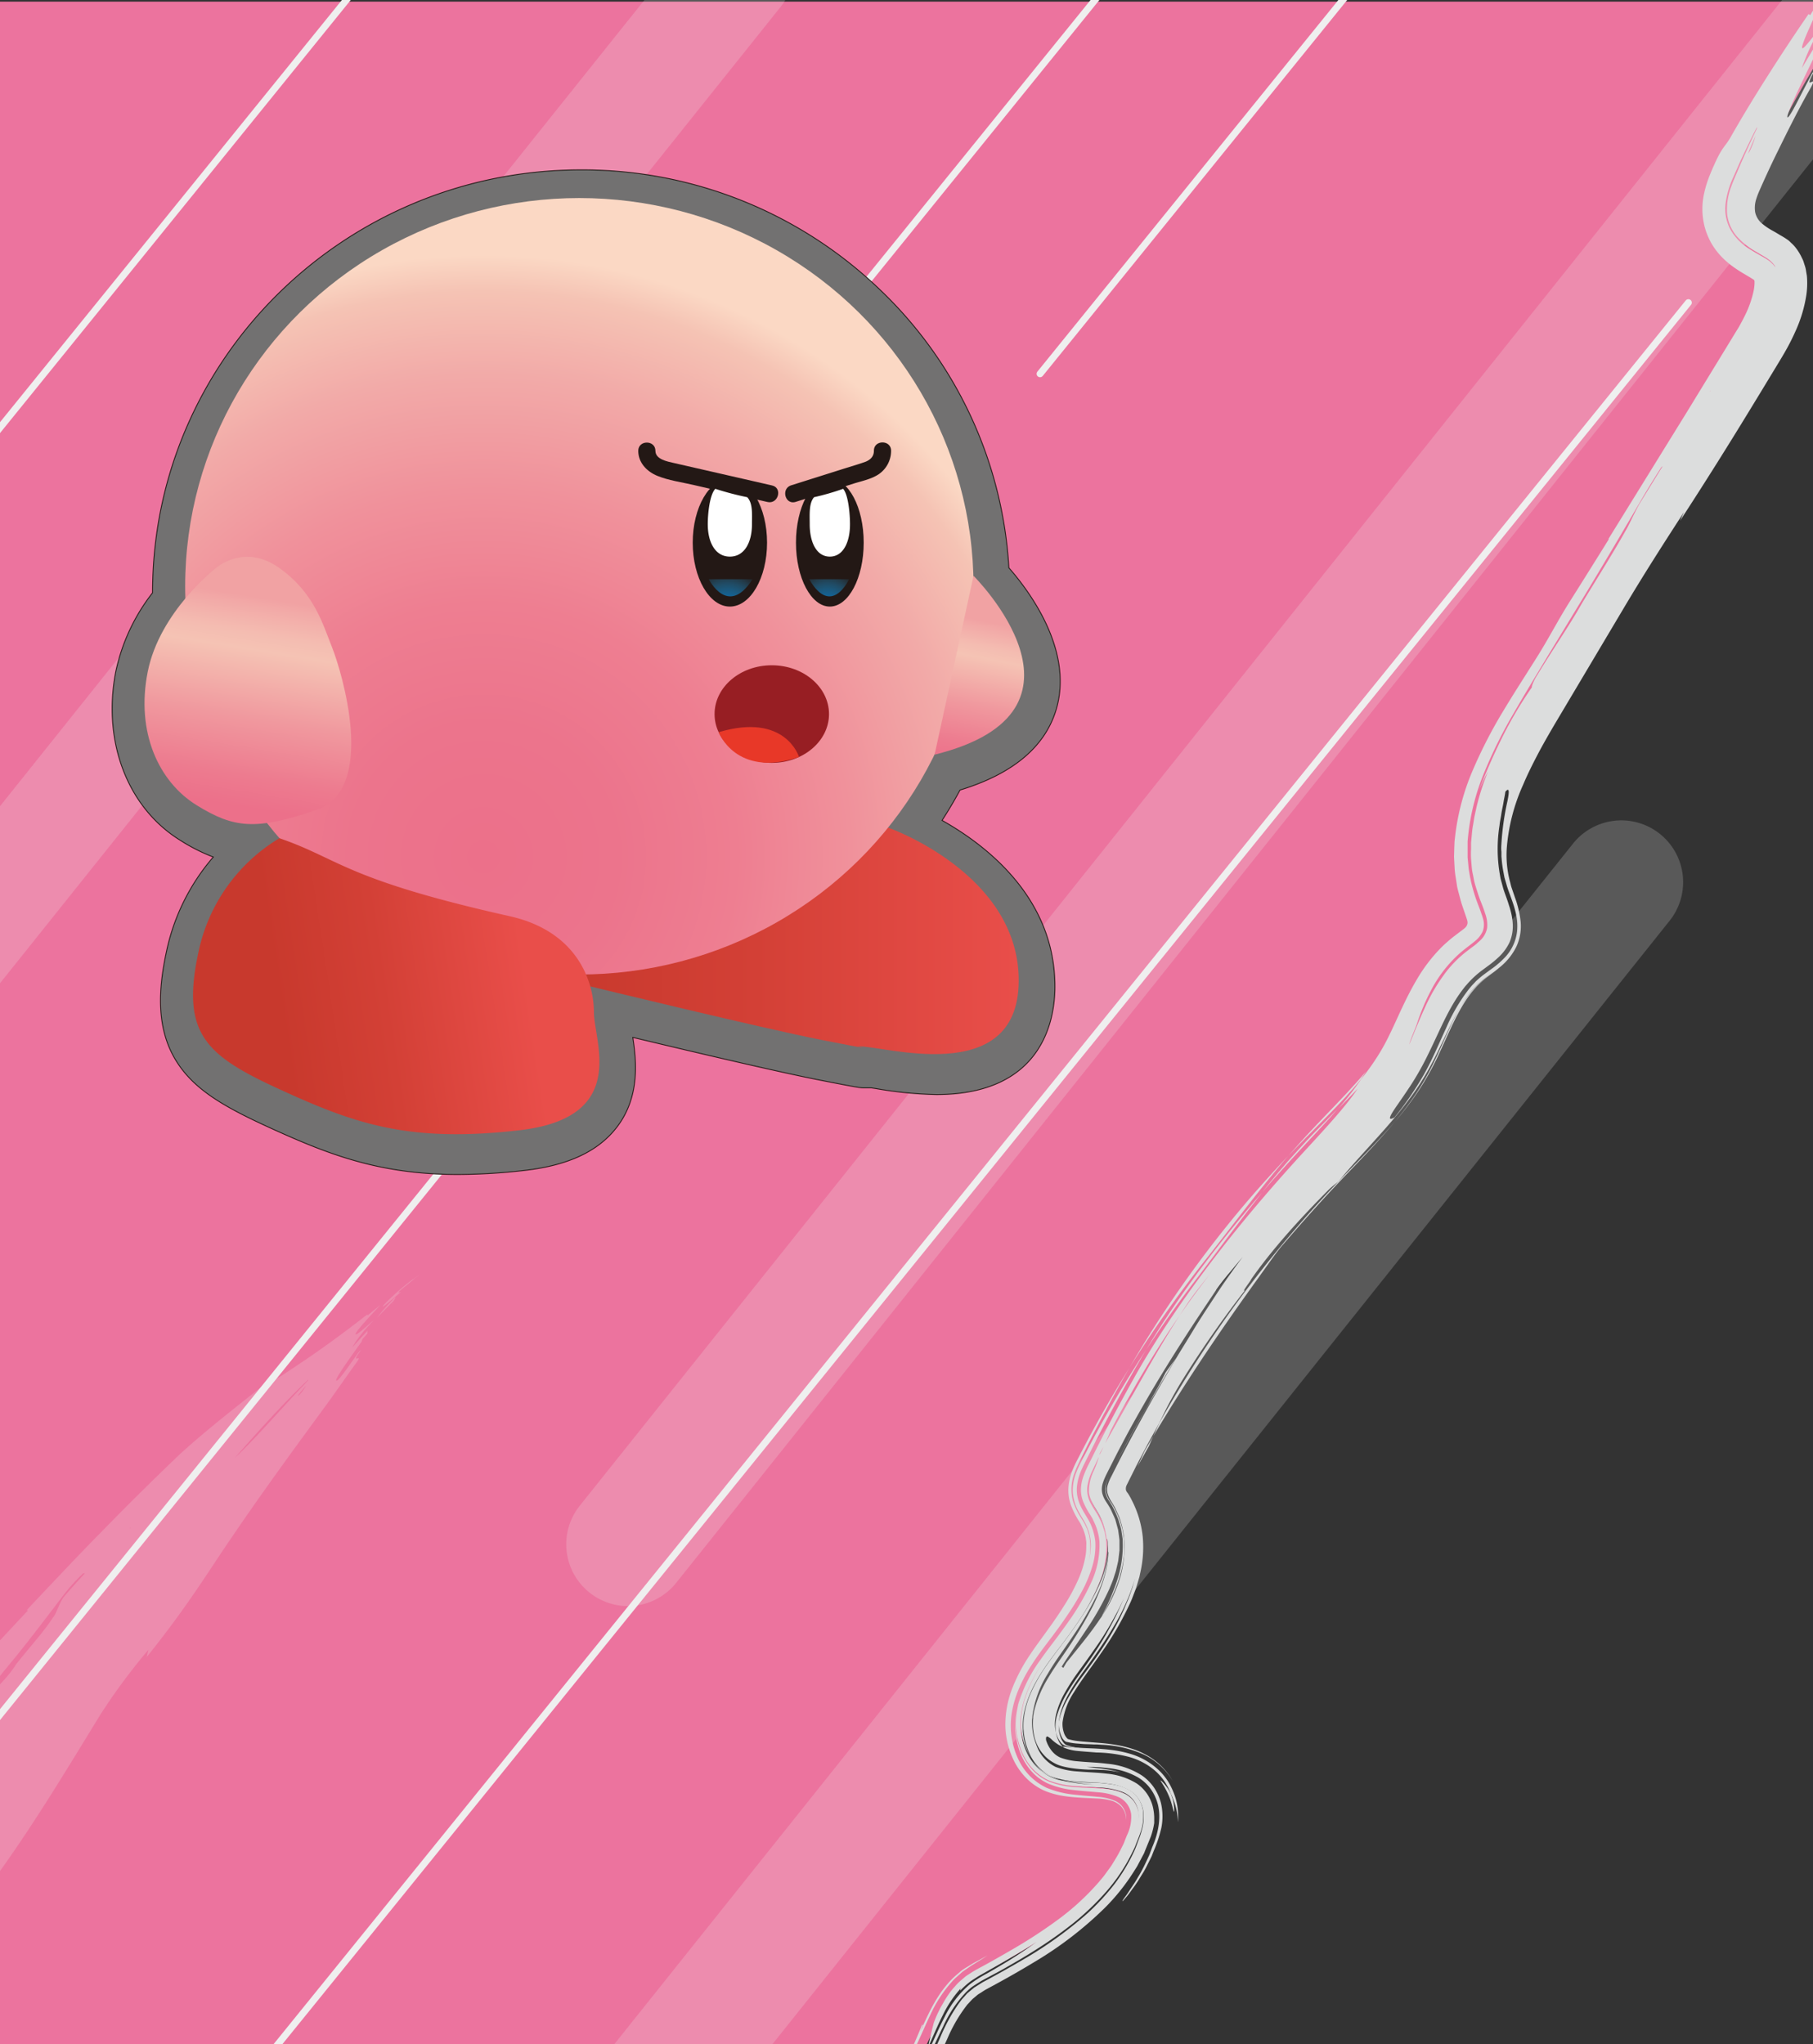 <svg id="圖層_2" data-name="圖層 2" xmlns="http://www.w3.org/2000/svg" xmlns:xlink="http://www.w3.org/1999/xlink" viewBox="0 0 527.84 595.28"><rect x="0" y="0" width="527.84" height="595.28" fill="#333333" stroke="none"/><defs><style>.cls-1{fill:#ec739e;}.cls-2{fill:none;stroke:#efefef;stroke-linecap:round;stroke-width:2px;}.cls-2,.cls-5{stroke-miterlimit:10;}.cls-3{opacity:0.2;}.cls-4{fill:#efefef;}.cls-5{fill:#727171;stroke:#231815;stroke-width:0.25px;}.cls-6{fill:url(#未命名漸層_88);}.cls-7{fill:url(#未命名漸層_46);}.cls-8{fill:url(#未命名漸層_44);}.cls-9{fill:url(#未命名漸層_88-2);}.cls-10{fill:url(#未命名漸層_44-2);}.cls-11{fill:#231815;}.cls-12{fill:#fff;}.cls-13{fill:url(#未命名漸層_106);}.cls-14{fill:url(#未命名漸層_106-2);}.cls-15{fill:#971e23;}.cls-16{fill:#e83828;}.cls-17{fill:#dcdddd;}</style><linearGradient id="未命名漸層_88" x1="164.9" y1="273.93" x2="296.61" y2="273.93" gradientUnits="userSpaceOnUse"><stop offset="0" stop-color="#c8392d"/><stop offset="0.42" stop-color="#d34036"/><stop offset="1" stop-color="#e94e4a"/></linearGradient><radialGradient id="未命名漸層_46" cx="140.81" cy="249.49" r="175.22" gradientUnits="userSpaceOnUse"><stop offset="0" stop-color="#ec708a"/><stop offset="0.22" stop-color="#ec748c"/><stop offset="0.42" stop-color="#ee7e91"/><stop offset="0.61" stop-color="#f0919b"/><stop offset="0.8" stop-color="#f2aaa8"/><stop offset="0.94" stop-color="#f5c3b4"/><stop offset="1" stop-color="#fbd8c4"/></radialGradient><linearGradient id="未命名漸層_44" x1="282.3" y1="223.26" x2="290.61" y2="181.72" gradientUnits="userSpaceOnUse"><stop offset="0" stop-color="#ec708a"/><stop offset="0.15" stop-color="#ed7b8f"/><stop offset="0.42" stop-color="#f0989e"/><stop offset="0.75" stop-color="#f5c3b4"/><stop offset="0.83" stop-color="#f4bcb1"/><stop offset="0.96" stop-color="#f2a9a7"/><stop offset="1" stop-color="#f1a2a3"/></linearGradient><linearGradient id="未命名漸層_88-2" x1="81.13" y1="291.97" x2="152.8" y2="281.06" xlink:href="#未命名漸層_88"/><linearGradient id="未命名漸層_44-2" x1="68.22" y1="234.63" x2="78.08" y2="174.39" xlink:href="#未命名漸層_44"/><radialGradient id="未命名漸層_106" cx="211.83" cy="178.29" r="12.86" gradientUnits="userSpaceOnUse"><stop offset="0" stop-color="#036eb8"/><stop offset="0.13" stop-color="#0672bb" stop-opacity="0.93"/><stop offset="0.26" stop-color="#0a79bf" stop-opacity="0.82"/><stop offset="0.39" stop-color="#0f7fc4" stop-opacity="0.71"/><stop offset="0.66" stop-color="#1c90cf" stop-opacity="0.42"/><stop offset="1" stop-color="#2ea7e0" stop-opacity="0"/></radialGradient><radialGradient id="未命名漸層_106-2" cx="-826.64" cy="178.29" r="12.86" gradientTransform="matrix(-0.91, 0, 0, 1, -511.32, 0)" xlink:href="#未命名漸層_106"/></defs><title>藍紅</title><path class="cls-1" d="M284.61,575.34c18.48-9.82,38.43-21.26,45.75-40.88.89-2.38,1.57-5,.9-7.45-2.51-9.14-16.68-4.9-25.32-8.79-6.47-2.91-9.39-11-8.38-18s5.1-13.2,9.42-18.83c9-11.78,20.25-26.65,13.32-39.79-1.08-2.07-2.61-4-2.89-6.31s.86-4.76,2-6.92a362.58,362.58,0,0,1,66.11-89.31c9.13-9,18.89-17.74,25.33-28.85,5.66-9.76,8.88-21.46,17.64-28.57,3.19-2.6,7.21-4.72,8.59-8.59,1.49-4.17-.67-8.63-2-12.85-5.63-18.33,5.06-37.28,15.32-53.47L516,103.28c6-9.46,11.54-23.14,3.15-30.56-3.5-3.1-9-4.39-10.62-8.78-1.14-3.07.16-6.46,1.49-9.46a324.75,324.75,0,0,1,30.45-54H-.25V595.8H269.58C273.25,588,276.35,579.73,284.61,575.34Z"/><line class="cls-2" x1="115.36" y1="-17.94" x2="-67.53" y2="207.93"/><line class="cls-2" x1="363.54" y1="-55.26" x2="180.65" y2="170.6"/><line class="cls-2" x1="174.51" y1="283.77" x2="-8.38" y2="509.63"/><line class="cls-2" x1="485.69" y1="-117.02" x2="302.8" y2="108.85"/><g class="cls-3"><path class="cls-4" d="M182.79,467.68a18,18,0,0,1-14-29.23l440.72-552a18,18,0,0,1,25.3-2.83,18,18,0,0,1,2.83,25.29L196.87,460.91A18,18,0,0,1,182.79,467.68Z"/></g><g class="cls-3"><path class="cls-4" d="M-180.14,502a16,16,0,0,1-10-3.52,16.08,16.08,0,0,1-2.55-22.62L202-18a16.14,16.14,0,0,1,22.66-2.53,16.07,16.07,0,0,1,2.54,22.62L-167.53,495.9A16.09,16.09,0,0,1-180.14,502Z"/></g><g class="cls-3"><path class="cls-4" d="M31.09,827.08a18,18,0,0,1-14-29.23l440.72-552a18,18,0,1,1,28.13,22.46L45.17,820.31A18,18,0,0,1,31.09,827.08Z"/></g><g class="cls-3"><path class="cls-4" d="M115,377.8l1.69-1.58s0,0-.06,0Z"/><path class="cls-4" d="M114,379.85l.5-.53a.45.45,0,0,1-.14.07Z"/><path class="cls-4" d="M116.67,376.22c-.24,0-1.11.55-.32-.31,1-.83,3-2.48,4-3.29s0,0-.06-.06l2.09-1.56.14-.18a1.1,1.1,0,0,1-.37.34l-2.33,1.63a75.91,75.91,0,0,0-7.55,6.62C110.65,381.09,111.08,381.18,116.67,376.22Z"/><path class="cls-4" d="M109.79,383.68c1.57-1.59,3.13-3.19,4.7-4.79.38-.59,1-1.32.38-.92A51.38,51.38,0,0,0,109.79,383.68Z"/><path class="cls-4" d="M-174.85,738.14c8-11.25,15.52-22.64,22.38-34,16.25-21.16,31.31-42,42-63.1,4.54-9.4,12.41-21,19.95-32.88s14.65-24.09,17.38-35a51.68,51.68,0,0,0-4.23,4.68,68.5,68.5,0,0,0,3.09-8.32c9.79-13.66,19.79-27,30.28-40s21.52-25.7,33.23-38.27c3.45-3.75,4.9-7.49,8.44-11.16s7-7.46,10.46-11.14a.36.36,0,0,0-.37-.07c3.57-3.84,7.18-7.62,10.77-11.42s7.22-7.57,10.91-11.31c7.33-7.54,14.87-15,22.78-22.57,7.59-6.93,15.83-13.35,24-19.82,3.08-2.41,3.79-1.84,6-3.34,8.94-5.84,15.4-10.41,24.66-17.62l.23.19c1.34-1.17,2.62-2.16,3.66-3-1.88,2-5.22,5.53-6.61,7.39s-.85,2,4.65-3h0l-1.51,1.68-.17.18h0a36.66,36.66,0,0,0-4.59,6.11l4.52-4.94c-.17.41-.22.72,0,.65l-.31.49-1.2,1.37a3.14,3.14,0,0,0-.25.73c-3.39,4.76-8.8,12.19-7.1,11.3,1.13-.83,3.47-4.42,6.33-8.32.22-.2.47-.43.71-.68-1.91,2.54-1.7,2.71-1.31,2.62s1-.45-.1,1.14c-3,4.11-5.86,8.32-8.86,12.43-12.24,16.7-22.53,30.8-33.75,47.86l-1.49,2.23c-5.49,8.23-10.95,15.78-17,23.26.12-.69.28-1.38.47-2.08a179.11,179.11,0,0,0-13.89,18.74c-10.06,16.37-19.9,32.91-31.93,49.32-12.73,17.09-24.51,33.93-36.6,52,4.54-7.69,9.16-15.3,14.49-22.65,2.57-3.15,5.13-6.29,7.47-9.46-2.67,3.09-5.14,6.24-7.47,9.46-9.93,12.11-20.61,24.15-24,36.92-1.21.7-1.67.34-2.47,1.31C-56.9,623-63,629.46-66.17,636.73c.45.37-2,3.27-.31,3-2.26,3.08-4.84,6.3-7.37,9.57s-5,6.54-7.12,9.76a41.38,41.38,0,0,0-4.49,9.09c-8,11.08-16.16,21.89-24.87,32.63s-17.92,21.39-28.11,32.05c-5.17,5.2-11.54,10.88-17.25,15.77,7.49-7.93,15-16.25,22.44-24.88,8.22-7.54,15.84-15,20-22.81,1.06-1.75,2.12-3.48,3.2-5.21-7.61,9.6-15.39,19-23.18,28l-7.4,6.69c-2.5,2.23-5,4.47-7.39,6.73l.23-.32c3.39-3.86,6.81-7.75,10.18-11.74,7.27-6.73,14-13.42,18.35-20.31.54-.86,1.07-1.73,1.51-2.6,1-1.75,2.1-3.5,3.17-5.23-4.66,5.95-9.39,11.8-14.13,17.55-3,3.56-5.91,7.11-8.9,10.59-2.13,2-4.3,4-6.49,6,.15-.28.31-.57.43-.83a11.33,11.33,0,0,0,1.57-5.57c.05-2-.57-3.61-2.36-2.61-6.69,7.16-14.49,16-20.84,22.8-3.16,3.43-6,6.37-7.94,8.46l-2.37,2.42a6.6,6.6,0,0,1-.91.84c-.45,0,.66-1.45,2.52-3.73s4.46-5.37,7-8.48c5.16-6.2,10.21-12.48,9.63-12.13q-2.12,1.9-4.17,3.86c1-1.49,1.94-3,2.76-4.37,2.29-3,6-6.58,7.1-9a76.88,76.88,0,0,1,7.84-11.83,123.28,123.28,0,0,0,8.72-12.35c3.06-5.7,6.46-12.75,9.72-19.91-.77-.63,2-3.28.44-2.92,4.5-5.58,9.74-12,9.25-16.36l.26-.46a7.27,7.27,0,0,0,.92-1.82c7.86-9,10.7-17.39,15.7-27.26,2.09-3.09,4.28-6.18,6.7-9.24-1.58,2-4.38,4.63-5.52,7l-1.18,2.26c-5.38,8-9.92,16.19-14.71,24.11-.22.78-.57,2-1,3.15-.44.5-.87,1-1.33,1.49a5.24,5.24,0,0,1,.15.79c-4.29,7.81-10.08,15.88-13.66,22.6-7.59,12-17.78,23.07-27,34.09q6-9,11.46-17.91c-4.83,7.25-9.38,14.09-13.81,20.72l-2.32,2.82-4.81,5.92c1.62-1.74,3.21-3.49,4.78-5.23L-169,734.07c-7.54,10.28-15.61,20.4-24,30.3s-17.14,19.57-25.85,29.1c.29-.43.62-.91,1-1.44,8.12-9.42,16.36-18.73,21.95-27.28-4.54,5.55-7.45,9.57-11.89,14.89,0-.06-.18-.08.14-.55-2.69,3.51-5.92,7.55-9.16,11.39.89-1.34,1.86-2.88,2.77-4.46,1.42-2.13,3.74-5.15,6-8.26l14.51-19.42c4.78-6.39,9.52-12.78,14.15-19.47,8.86-11.43,17.82-22.77,26.46-34C-160.71,716.73-167.85,727.61-174.85,738.14Zm264-334.68c-.86,1-1.71,2-2.56,3.06l.54-.33A14.69,14.69,0,0,0,89.14,403.46Zm-21,21.27c6.43-6,13.87-14.77,21.58-22.8,0-.08,0-.14,0-.17C82.88,408.19,75.2,416.71,68.19,424.73ZM37.82,445l.25-.07-.16-.1Zm-89.73,126.5c4.13-9.73,12.2-19.54,19.43-30,2.43-2.93,3.11-7.27,6.39-11.16,3.66-5.22,5.28-8.8,8.16-13l-3.35,2.2c6.21-6.43,7.06-12.28,13.78-18.27-.41-.33-.39-1.95.46-2.89,3.83-5.07,8.9-9.15,11.56-13.53,3.89-5,8.25-9.66,11-14,.88-.93,1.54-3.65,3-5.77,2-2.36,4.1-4.66,6.2-6.95-.19,0-.37,0-.54.05A54.34,54.34,0,0,0,19,463.81C14.37,469.87,9,477,4.21,482.88-8,497.52-18.1,512.22-27.89,527.17c-2,3.26-3.62,6.89-5.63,10.15-2.79,5.1-6.5,10.27-9.75,15.2s-6,9.67-6.8,13.9C-50.42,567.77-52,569.75-51.91,571.47Zm10.82,27A203.09,203.09,0,0,1-18,564.62,125.91,125.91,0,0,0-5.8,545.06c3.59-7.31,5.42-13.59,1.26-13.69.74,8.7-12.17,25.27-23.53,39.65S-49.1,597.7-41.09,598.5Zm-61,87a113.09,113.09,0,0,1,9.93-13.21Q-97,678.92-102.07,685.48Zm18.08-55c-7.36,15.28-18.29,29.31-27.36,43.21-3.53,5.32-8.06,10.23-12.32,15.16s-8.21,9.9-10.76,15.19l1.06.86.49-1.23c3.17-3.18,6.16-5.38,8.95-7.93l-.33.57.69-.89a35,35,0,0,0,5.32-6.07l2.21-3.56c9.81-12.49,19.86-25.44,26.36-38.68,4.41-7.86,7-15.55,11.31-23.53C-80,625.56-82.82,628.16-84,630.49Z"/></g><line class="cls-2" x1="491.56" y1="88.12" x2="56.2" y2="625.78"/><path class="cls-5" d="M133.34,342c-23.17,0-38.12-6-55.24-13.82-12.64-5.79-21-10.62-26.15-18.25-7.08-10.4-5.58-23-3.48-32.87A61.35,61.35,0,0,1,62.1,249.56a52.35,52.35,0,0,1-9.63-4.88c-15.38-9.52-22.74-28.83-18.74-49.2a56.17,56.17,0,0,1,10.69-22.87v-.15c0-67.85,56-123,124.76-123a125,125,0,0,1,87.12,35,121.6,121.6,0,0,1,37.43,80.89c6,6.84,18.6,23.76,13.93,40.7-3.09,11.18-12.55,19.24-28.15,24q-2.43,4.51-5.24,8.84c13.33,7.49,33.05,22.94,32.86,48.74-.07,9.35-3.58,31.1-34.53,31.1h0A115.53,115.53,0,0,1,255.11,317l-1.41-.22h-2c-1.2,0-1.52,0-13.75-2.41-11.79-2.33-37.5-8.4-53.72-12.29,1.07,6.91,2.1,17.24-4.53,26-5.36,7.09-14.13,11.25-26.83,12.72A171.76,171.76,0,0,1,133.34,342Z"/><path class="cls-6" d="M258.59,241s38.25,13.38,38,44.77-40.16,18.46-46.85,18.92c0,0,7.16,1.62-10.38-1.84s-67.56-15.64-67.56-15.64l-1.21-3.4s-16.11-25.28,5.79-30.35S258.59,241,258.59,241Z"/><ellipse class="cls-7" cx="168.67" cy="170.72" rx="114.76" ry="113.05"/><path class="cls-8" d="M283.43,167.67s39.74,39.42-11.33,52.08"/><path class="cls-9" d="M81.35,244.08a50.75,50.75,0,0,0-23.61,33.34c-5.08,23.77,2.31,30,24,39.93s37.39,15.46,69.47,11.77,21.7-25.85,21.7-34.39-4.52-23.44-24.47-27.93C100.21,256,98.86,250.08,81.35,244.08Z"/><path class="cls-10" d="M62.93,165.37S46.49,178,43,195.66s3.28,32,14.19,38.77,17.31,7.45,35,1.39,7.27-40.33,4.51-47.26-5.2-15.92-15.41-23.19S62.93,165.37,62.93,165.37Z"/><path class="cls-11" d="M185.82,131.25c0,3.49,2.5,6.06,5.57,7.32,3.26,1.33,7,1.83,10.37,2.61l21.69,5c3.13.72,4.47-4.1,1.33-4.82l-19.28-4.41-9.36-2.14c-1.83-.42-5.32-1.05-5.32-3.52,0-3.22-5-3.23-5,0Z"/><ellipse class="cls-11" cx="212.5" cy="158.02" rx="10.82" ry="18.61"/><path class="cls-12" d="M208.26,142.34c-1.68,1.74-2.2,7.42-2.2,10.3,0,5.21,2.14,9.44,6.44,9.44s6.43-4.23,6.43-9.44c0-2.88.29-6.13-1.39-7.86A85.56,85.56,0,0,1,208.26,142.34Z"/><path class="cls-13" d="M206.36,168.66s5.6,11.25,12.73,0"/><path class="cls-11" d="M254.43,131.25c0,1.79-1.17,2.78-2.77,3.33-2.25.78-4.54,1.44-6.81,2.16l-14.5,4.58c-3.06,1-1.76,5.79,1.32,4.82l16.85-5.32c2.42-.76,5.25-1.31,7.37-2.77a8.23,8.23,0,0,0,3.54-6.8c0-3.22-5-3.23-5,0Z"/><ellipse class="cls-11" cx="241.6" cy="158.02" rx="9.86" ry="18.61"/><path class="cls-12" d="M245.47,142.34c1.53,1.74,2,7.42,2,10.3,0,5.21-1.95,9.44-5.87,9.44s-5.86-4.23-5.86-9.44c0-2.88-.26-6.13,1.27-7.86A73.1,73.1,0,0,0,245.47,142.34Z"/><path class="cls-14" d="M247.2,168.66s-5.11,11.25-11.61,0"/><ellipse class="cls-15" cx="224.7" cy="207.93" rx="16.66" ry="14.21"/><path class="cls-16" d="M232.63,220.43s-3.86-13.05-23.4-7.22C209.23,213.21,214.29,226.69,232.63,220.43Z"/><path class="cls-17" d="M268.72,589.84c.1,0,.09.22-.75,1.61.27-.56.5-1.08.75-1.61-.09-.07-.29-.05,0-.81-1.24,2.89-2.45,6-3.92,8.86a27.8,27.8,0,0,1-5.45,7.74c-.47.65-.93,1.31-1.36,2a26.93,26.93,0,0,0,7.38-9.21c1.93-3.62,3.48-7.54,5.33-11.37a38.51,38.51,0,0,1,7.14-10.76l2.42-2.17,2.65-1.82c1.62-1,3.15-1.93,4.63-2.9l-3.16,1.72c-.51.28-1,.53-1.51.84l-1.63,1a13.28,13.28,0,0,0-1.55,1.07l-1.4,1.2a23.27,23.27,0,0,0-2.5,2.57C272.72,581.37,270.75,585.41,268.72,589.84Z"/><path class="cls-17" d="M349.34,371.09c6.51-8.66,12.16-16.35,18.18-23.92-6.71,7.74-13.21,15.83-19,23.69S337.69,386.34,333.71,393Q341.06,381.82,349.34,371.09Z"/><path class="cls-17" d="M397.7,312c-3.78,4.5-7.73,8.56-11.57,12.57-1.92,2-3.81,4-5.67,6s-3.64,4.06-5.4,6.05c7.5-8,15.24-15,21.18-22.37C396.76,313.46,397.24,312.67,397.7,312Z"/><path class="cls-17" d="M389.5,322.88c-4.1,4.14-8.11,8.11-11.76,12.2l-2.71,3-2.57,3c-1.71,2-3.33,4-4.94,6.05l2.84-3.28,2.87-3.21c1.89-2.14,3.82-4.2,5.7-6.25C382.71,330.31,386.35,326.52,389.5,322.88Z"/><path class="cls-17" d="M319.19,510.31a40.5,40.5,0,0,1,9.4,1.26,19.72,19.72,0,0,1,6.54,3.13,16.51,16.51,0,0,1,3.89,4,18.72,18.72,0,0,1,1.89,3.68,12.72,12.72,0,0,1,.61,1.43,17.8,17.8,0,0,1,1.39,6.81,18.28,18.28,0,0,0-.67-7.06,21.38,21.38,0,0,0-1.91-4.39,17.4,17.4,0,0,0-3-3.75,20.56,20.56,0,0,0-8.34-4.74,33.85,33.85,0,0,0-5-1.06c-.86-.1-1.72-.22-2.58-.28l-1.3-.11-1.11-.07c-2-.09-3.7-.14-5.16-.26-1.92-.05-3.26-.24-3.85-.28a.8.8,0,0,0-.31,0,1.06,1.06,0,0,0-.31,0,1.08,1.08,0,0,1,.24.18.68.68,0,0,1,.26.15,13.48,13.48,0,0,0,3.47.87C315,510,317,510.13,319.19,510.31Z"/><path class="cls-17" d="M340.91,522.37a13.32,13.32,0,0,0-2.6-3.61c-.51-.45-.54-.35-.29,0l.54.86c.23.36.49.78.74,1.26a24.5,24.5,0,0,1,1.43,3.15c.56,1.64.85,3.12,1,3.41s.14,0,.13-.58a13.22,13.22,0,0,0-.46-3.06C341.25,523.4,341.1,522.91,340.91,522.37Z"/><path class="cls-17" d="M296.15,497.39c.09-.42.19-.85.31-1.26a31.22,31.22,0,0,1,1.1-3.6A29.37,29.37,0,0,0,296.15,497.39Z"/><path class="cls-17" d="M332.59,412c-1.72,3-3.44,6-5,9-.82,1.52-1.63,3-2.39,4.57L322.92,430l2.35-4.55c.79-1.56,1.63-3.09,2.46-4.62,1.63-3.08,3.35-6.07,5-9,3.38-5.85,6.66-11.42,9.73-16.44-1,1.46-2.12,2.81-3.09,4.27-.78,1.58-1.79,3.53-3,5.63S334,409.72,332.59,412Z"/><path class="cls-17" d="M331.4,530.17a9.11,9.11,0,0,0,0-2.76,7.41,7.41,0,0,0-1.46-3.3,7.6,7.6,0,0,0-2.87-2.19,21.3,21.3,0,0,0-7-1.42c-2.3-.16-4.8-.21-7.21-.42a24.85,24.85,0,0,1-7.28-1.53,14.51,14.51,0,0,1-5.31-3.92,17.69,17.69,0,0,1-3.23-5.69,21.67,21.67,0,0,1-1.23-6.38,23.71,23.71,0,0,1,.69-6.43,42.41,42.41,0,0,1,6.46-12.87c1.34-1.94,2.76-3.78,4.12-5.58s2.69-3.64,4-5.48a70,70,0,0,0,6.59-11.34A26.1,26.1,0,0,0,320.1,449a16,16,0,0,0-1.44-5.52l-.6-1.28-.37-.64-.47-.75a22.21,22.21,0,0,1-1.82-3.44,9.27,9.27,0,0,1-.7-3.78,12.27,12.27,0,0,1,.75-3.78,31.24,31.24,0,0,1,1.55-3.51l1.43-2.87c3.79-7.63,7.71-15,11.69-22.09,3.48-6.26,8-13.48,13.18-21s11.15-15.45,17.38-23.11,12.74-15.1,19-21.91,11.89-12.86,15.63-18.33c-1.94,2.06-3.88,4-5.78,5.95a88.89,88.89,0,0,0,6.74-8.68A71.32,71.32,0,0,0,400.8,308a58.88,58.88,0,0,0,3.7-6.62c2.37-4.8,4.58-10.42,8.09-16.32a46.9,46.9,0,0,1,6.6-8.72,27,27,0,0,1,2.11-2c.73-.66,1.51-1.3,2.17-1.8l1.83-1.39.75-.57.28-.22.07-.07a2.17,2.17,0,0,0,.86-1.49,2.51,2.51,0,0,0-.11-.86l-.22-.7-.62-1.82c-.24-.7-.5-1.42-.77-2.28s-.5-1.79-.74-2.69-.51-1.81-.64-2.74l-.43-2.77a23.75,23.75,0,0,1-.26-2.78c-.05-.92-.11-1.85-.14-2.77l.08-2.74.06-1.37c0-.45.09-.89.13-1.34A68.52,68.52,0,0,1,428.91,224a138,138,0,0,1,8.77-17c1.58-2.63,3.22-5.27,4.81-7.77l4.77-7.54c3.79-6,6.13-10.77,9.91-16.75s7.54-12,11.27-18c0,0-.11,0-.25.15l22.91-37.07,11.47-18.77,2.89-4.74.62-1c.19-.33.39-.66.57-1,.35-.67.74-1.34,1.05-2A30.8,30.8,0,0,0,510.49,85a13.67,13.67,0,0,0,.33-2.54,2.45,2.45,0,0,1,0-.38v-.19a.31.31,0,0,1-.05-.1.62.62,0,0,1,0-.19h0s0,0,0,0,.05,0,0,0,0,0,0,0l-.15-.11c-.27-.19-.68-.46-1.35-.86-.94-.56-2.73-1.57-4.11-2.55a25,25,0,0,1-3.95-3.32,20.7,20.7,0,0,1-3-4,21.14,21.14,0,0,1-1.9-4.65,20.87,20.87,0,0,1-.12-10,31.89,31.89,0,0,1,1.56-5c.31-.8.69-1.67,1-2.39l.59-1.31c2.27-5,3-4.67,4.76-7.9,3.64-6.37,7-11.83,10.55-17.42s7.29-11.29,11.9-18l.49.31c1.3-2.14,2.57-4,3.65-5.49-1.31,3.84-4.4,10-5.56,13.19-.58,1.58-.7,2.38.07,1.72s2.45-2.77,5.59-6.93h0c-.57,1-1.09,1.91-1.56,2.78l-.19.29h0a56.73,56.73,0,0,0-4.44,9.87c1.58-2.69,3.2-5.37,4.87-8-.08.64,0,1.11.35,1l-.31.77c-.74,1.17-1.33,2.17-1.33,2.17a4.3,4.3,0,0,0-.14,1.1c-1.77,3.69-4.09,8.39-5.71,12s-2.52,6-1.59,5.11c1.25-1.47,3.73-6.85,6.93-12.76.27-.31.56-.68.85-1.06-4.29,7.7,1.17.69-1.31,5.34-3.49,6.09-6.61,12.38-9.69,18.67-1.59,3.2-3.06,6.38-4.47,9.52l-.52,1.17-.42.95c-.27.64-.51,1.27-.72,1.92a8.44,8.44,0,0,0-.4,4,5.92,5.92,0,0,0,2,3.36,18.69,18.69,0,0,0,3.29,2.2l1,.58,1.13.68A22.52,22.52,0,0,1,520.7,70c.39.32.72.7,1.08,1a10.54,10.54,0,0,1,1,1.11,14.7,14.7,0,0,1,1.61,2.54c.22.46.46.9.64,1.37l.46,1.44a7.48,7.48,0,0,1,.33,1.44l.24,1.45a24,24,0,0,1-.17,5.63,39.92,39.92,0,0,1-3.07,10.29c-.72,1.62-1.49,3.21-2.34,4.77s-1.78,3.12-2.65,4.55l-5.41,8.92-1.94,3.18c-7.13,11.72-14,22.67-21.33,33.93.34-.8.71-1.62,1.1-2.46-5.88,9.05-11.71,18.17-17.24,27.46L452.57,211c-1.68,2.87-3.34,5.74-4.87,8.66s-3,5.86-4.26,8.86A55.31,55.31,0,0,0,438.68,247a30.12,30.12,0,0,0,.87,9.46c.22.77.35,1.51.63,2.29l.87,2.54a29.56,29.56,0,0,1,1.66,7,14.18,14.18,0,0,1-1.29,7.49,17.92,17.92,0,0,1-4.85,5.94l-.76.63-.62.49-1.15.87c-.74.56-1.41,1.07-2,1.55a24.13,24.13,0,0,0-3.14,3.17c-3.94,4.66-6.56,11.15-9.74,18a82.94,82.94,0,0,1-5.7,10.48,91.65,91.65,0,0,1-7.21,9.59c2.06-2.5,4.06-5.11,5.91-7.87a74.13,74.13,0,0,0,5-8.67c2.92-5.89,5.09-11.67,8-16.62a34.7,34.7,0,0,1,4.35-5.86c.41-.4.79-.84,1.22-1.21s.82-.75,1.28-1.11c.9-.73,2-1.52,3.2-2.43-1.25.93-2.39,1.71-3.31,2.44-.45.37-.86.75-1.29,1.12s-.81.81-1.22,1.22a32.41,32.41,0,0,0-4.23,5.83c-2.56,4.23-4.7,9.18-7.22,14.22a85.08,85.08,0,0,1-4.22,7.53c-1.54,2.45-3.21,4.73-4.9,6.91-3.39,4.37-6.93,8.24-10.22,11.88s-6.37,7-8.95,10.23a26.5,26.5,0,0,0-2.73,2.24c-8.57,8.61-16.74,17.66-22.69,26.23.13.11-3.1,4.18-1.71,3.07a302.65,302.65,0,0,0-18.76,27c-1.15,1.92-2.26,3.88-3.32,5.85s-2,4-3,6l-3.34,6.07-3.21,6.13L328,432.5a2.26,2.26,0,0,0-.17,1.46,2.16,2.16,0,0,0,.35.63l.22.28a18.63,18.63,0,0,1,1.16,2.08,29.7,29.7,0,0,1,3.14,10.56A33.35,33.35,0,0,1,332,457.9l-.26,1.22-.33,1.14-.69,2.28-.81,2.13c-.27.72-.55,1.43-.86,2.08a89.67,89.67,0,0,1-8.27,14.32c-1.47,2.16-3,4.23-4.42,6.23s-2.57,3.63-3.62,5.36a20.93,20.93,0,0,0-3.39,8.89,7.94,7.94,0,0,0,.38,2.94,4.22,4.22,0,0,0,1.05,1.79c.21.18.22.13.25.14a16.22,16.22,0,0,0,2.88.56c.79.1,1.73.18,2.75.26l3.9.31c4.46.39,8.89,1.23,12.49,3.12a19.69,19.69,0,0,1,8.42,8,19.73,19.73,0,0,0-8.55-7.8,32.94,32.94,0,0,0-12.14-2.81l-1.5-.1-.86,0-1.63-.07c-1,0-2-.09-2.82-.16a19.2,19.2,0,0,1-3.31-.48.84.84,0,0,1-.53-.2,3.24,3.24,0,0,1-.88-1,8.53,8.53,0,0,1-1-4.24c0-.22,0-.38.09-.65s.08-.52.16-.79a14,14,0,0,1,.47-1.63,24.56,24.56,0,0,1,1.54-3.49,62.18,62.18,0,0,1,5-7.62c4.26-5.73,8.48-11.77,11.38-18.28.37-.72.68-1.53,1-2.3s.67-1.54,1-2.38l.85-2.48.73-2.62a59.34,59.34,0,0,1-6.19,14c-2.42,4.11-5,7.84-7.56,11.36l-1.86,2.57c-.57.8-1.1,1.57-1.62,2.34a47.38,47.38,0,0,0-2.66,4.45,24,24,0,0,0-1.69,4.08,15.86,15.86,0,0,0-.44,1.85,10.73,10.73,0,0,0-.16,1.61,9.13,9.13,0,0,0,.63,4.37,5.23,5.23,0,0,0,.8,1.34,2.33,2.33,0,0,0,.66.55,13.93,13.93,0,0,0,4,.88h-.43a17.86,17.86,0,0,1-3.71-.59,2.5,2.5,0,0,1-.64-.28,3,3,0,0,1-.77-.71,7.44,7.44,0,0,1-1.4-2.95,11.23,11.23,0,0,1,.47-5.41,29.06,29.06,0,0,1,3-6.45c.67-1.11,1.42-2.25,2.2-3.39s1.6-2.25,2.53-3.55c1.79-2.51,3.54-5,5.13-7.64.79-1.27,1.55-2.63,2.25-3.91a77.7,77.7,0,0,0,4.19-8.69,89.42,89.42,0,0,1-8.74,15.1c-1.56,2.26-3.18,4.47-4.65,6.51a61,61,0,0,0-3.7,5.73,24.66,24.66,0,0,0-2.65,6.51,13.07,13.07,0,0,0-.34,2.75,10,10,0,0,0,.3,2.44,8.55,8.55,0,0,0,.88,2.67,4.93,4.93,0,0,0,1.17,1.52,1.69,1.69,0,0,0-.34-.08c-.2-.16-.64-.27-1.15-.62a12.88,12.88,0,0,1-1.66-1.27,4.87,4.87,0,0,0-1.33-1c-.33-.08-.55.22-.42,1.1a9.8,9.8,0,0,0,1.7,3.15,6.82,6.82,0,0,0,2.41,1.87,19,19,0,0,0,5.29,1.11c1.1.11,2.28.19,3.52.27l2.07.14c.95.08,1.9.17,2.83.29A22.23,22.23,0,0,1,332.45,517a13.69,13.69,0,0,1,3.57,3.59,14.66,14.66,0,0,1,2,4.5,17.06,17.06,0,0,1,.08,7.25,38.73,38.73,0,0,1-2.23,6.7l-.6,1.56c-.21.4-.4.8-.6,1.18l-1,2c-.67,1.33-1.45,2.44-2.08,3.51a31.81,31.81,0,0,1-1.87,2.73c-.57.78-1.05,1.47-1.48,2l-1,1.17a2.82,2.82,0,0,1-.37.39c-.25.13.14-.49,1-1.65.44-.58.91-1.37,1.5-2.24s1.27-1.86,1.9-3a41.84,41.84,0,0,0,2.05-3.76l1-2.14a11.82,11.82,0,0,0,.57-1.38l.56-1.51c1.75-4,2.64-8.43,1.65-12.48a13.2,13.2,0,0,0-2.25-4.7,12.4,12.4,0,0,0-3.7-3.26,21.56,21.56,0,0,0-8.25-2.57c-1.26-.17-2.41-.25-3.4-.32l-1.16-.06-.8,0c-.93,0-1.35,0-1.16,0l4.49.51a32.51,32.51,0,0,1,5.3,1.06,32.18,32.18,0,0,0-5-.68c-.82,0-1.68-.09-2.41-.1H317c-3.36-.12-7.12-.57-9.27-1.52A12.39,12.39,0,0,1,304.9,512a11.84,11.84,0,0,1-3.75-6.3,16.64,16.64,0,0,1,.19-8.42,33.49,33.49,0,0,1,3.83-8.69c1.69-2.87,3.7-5.62,5.72-8.6a124.9,124.9,0,0,0,7.44-12.6c2.23-4.68,4.25-9.92,4.38-15.37-.1,0-.12-.35-.11-.83s-.07-1.09-.09-1.65c0-1.12-.27-2-.32-1.09a19.79,19.79,0,0,0-2.07-7.22c-1.19-2.2-2.89-4.35-3.08-6.78a13.78,13.78,0,0,1,1.46-6.3,28.35,28.35,0,0,0,1.52-4.25l.32-.66c.34-.62.75-1.54,1.19-2.52,4.1-7.26,7.58-13.42,11-19.42s6.78-11.81,10.88-18.22c1.5-2.13,3-4.31,4.59-6.44s3.19-4.3,4.9-6.44c-2.23,2.79-5.61,6.95-7.56,9.95l-1.93,2.93c-3.83,5.59-7.4,11.14-10.7,16.76-1.69,2.79-3.25,5.62-4.85,8.42s-3.1,5.63-4.56,8.49c-.41,1-1.08,2.53-1.73,4l-1.36,2.43c0,.23-.08.48-.15.75l-2,4.26a15.4,15.4,0,0,0-1.51,4.84,8.36,8.36,0,0,0,1.09,4.89c.4.75.85,1.46,1.3,2.17a15.34,15.34,0,0,1,1.14,2,21.16,21.16,0,0,1,.93,2.07c.22.72.46,1.43.66,2.15l.36,2.19c.07.73.06,1.46.1,2.19a30.37,30.37,0,0,1-1.33,8.17,57,57,0,0,1-6.83,13.27c-1.41,2.09-2.89,4.15-4.41,6.18s-3.1,4-4.56,6.09c-2.91,4.12-5.51,8.57-6.66,13.47a19.26,19.26,0,0,0,2,14.4A19.66,19.66,0,0,1,297.58,498c.86-4.91,3.16-9.41,5.74-13.53-3.31,5.09-5.94,10.71-6.23,16.58a20,20,0,0,0,1.48,8.39,15.87,15.87,0,0,0,2.05,3.64,13,13,0,0,0,2.91,2.88,12.07,12.07,0,0,0,1.19.83c.42.26.86.46,1.29.69a18.13,18.13,0,0,0,1.95.72,52.1,52.1,0,0,0,10.45,1.45,61.63,61.63,0,0,1-9.65-1.44,57.91,57.91,0,0,0,9.69.88,47.85,47.85,0,0,1,5.2.48,14.73,14.73,0,0,1,5,1.59,8.43,8.43,0,0,1,2.67,2.41,9,9,0,0,1,1.4,3.36,14.06,14.06,0,0,1-.69,6.69c-.36,1.1-.83,2.17-1.25,3.26a15.52,15.52,0,0,1-.67,1.61l-.73,1.47a51,51,0,0,1-7.24,10.78,77.76,77.76,0,0,1-9.33,9,119.53,119.53,0,0,1-10.49,7.52c-3.61,2.34-7.32,4.47-11,6.55l-5.59,3c-.8.52-1.61,1-2.4,1.53s-1.48,1.18-2.15,1.85a35.77,35.77,0,0,0-6.56,9.84c-1.83,3.69-3.47,7.63-5.67,11.44.14-.76.33-1.61.56-2.52,2-3.95,3.58-8,5.53-11.66a29.14,29.14,0,0,1,7.3-9.46,36.34,36.34,0,0,1,5-3.17c1.75-1,3.46-2,5.13-3,3.32-2,6.46-4.1,9.32-6.21-4.22,2.68-7.88,4.81-11.5,6.91l-5.49,3.13-1.33.86a11,11,0,0,0-1.33.93,22.93,22.93,0,0,0-2.49,2.28c-.07-.08-.25-.13.24-.76a32.81,32.81,0,0,0-5.4,8c-1.54,3-2.87,6.3-4.36,9.5.52-2.26,1.07-4.74,1.72-7.23a29.81,29.81,0,0,1,1.14-2.77l.75-1.53c.27-.52.59-1,.9-1.58A31.16,31.16,0,0,1,276.7,580a19.44,19.44,0,0,1,1.32-1.56,13.78,13.78,0,0,1,1.45-1.51l1.72-1.47c.62-.42,1.26-.82,1.89-1.23l1-.6.93-.51,1.86-1q3.71-2.05,7.32-4.15A143.76,143.76,0,0,0,308,559a72.89,72.89,0,0,0,11.95-11l1.3-1.56c.43-.53.8-1.09,1.2-1.63s.8-1.09,1.18-1.65l1.06-1.73a36.89,36.89,0,0,0,1.93-3.55l.45-.89c.13-.27.23-.55.34-.83l.66-1.67a12.24,12.24,0,0,0,1.25-6.26,6.58,6.58,0,0,0-1.15-2.88,6.45,6.45,0,0,0-2.39-2,18.35,18.35,0,0,0-6-1.44l-1.55-.14-1.81-.15c-1.22-.1-2.44-.21-3.68-.36a25.89,25.89,0,0,1-7.52-1.86,14.82,14.82,0,0,1-5.24-4,18.1,18.1,0,0,1-3.15-5.58,22,22,0,0,1-.64-12.33,22.29,22.29,0,0,0-.4,6.41,21.56,21.56,0,0,0,1.47,6.12,17.7,17.7,0,0,0,3.28,5.26,14.06,14.06,0,0,0,5,3.53,25.48,25.48,0,0,0,7.61,1.58c2.48.2,5,.24,7.25.4a19.86,19.86,0,0,1,6.83,1.43,7.51,7.51,0,0,1,2.75,2.14,7.64,7.64,0,0,1,1.42,3.17A9.34,9.34,0,0,1,331.4,530.17ZM511.13,39.54c-.74,1.69-1.5,3.44-2.21,5.2l.49-.71A30.46,30.46,0,0,0,511.13,39.54ZM517.07,78c-.24-.36-.45-.76-.74-1.12a11.62,11.62,0,0,0-1-1,13.35,13.35,0,0,0-1.52-1.07l-1-.59-1.44-.86a21.51,21.51,0,0,1-5.72-4.55,12.06,12.06,0,0,1-2.85-6.86,18.67,18.67,0,0,1,1.26-7.7c.23-.64.47-1.27.74-1.9l.67-1.58,1.16-2.7c1.57-3.6,3.21-7.21,4.91-10.75,0-.1,0-.17-.07-.19-1.53,2.92-3,6.06-4.56,9.34-.38.82-.74,1.66-1.11,2.49s-.76,1.74-1.15,2.61a25.93,25.93,0,0,0-2.25,7.63,12.75,12.75,0,0,0,1.42,7.66,15.88,15.88,0,0,0,5.53,5.64c1.11.72,2.39,1.45,3.36,2,.78.43,1.44.82,2,1.2l.4.27.32.26c.21.18.38.38.58.56l.3.27c.09.11.15.22.23.33S516.93,77.74,517.07,78Zm-19.29,36,.21-.21-.09,0Zm-87.5,190.16c1.34-3.18,2.69-6.66,4.39-10.34a52.74,52.74,0,0,1,6.68-11.24,34.27,34.27,0,0,1,5.1-5.12c.93-.74,1.82-1.4,2.63-2,.4-.3.82-.64,1-.83s.55-.48.81-.73a6.52,6.52,0,0,0,2.07-3.7,9.3,9.3,0,0,0-.59-4.24c-.33-1.11-.81-2.31-1.33-3.64s-1-2.89-1.49-4.44a20.22,20.22,0,0,1-.57-2.44c-.15-.83-.38-1.69-.46-2.59s-.16-1.8-.23-2.75a23.61,23.61,0,0,1,0-2.91c0-.63,0-1.24,0-1.83l.16-1.72c.11-1.12.19-2.2.38-3.2s.31-2,.5-2.93l.6-2.72a69.57,69.57,0,0,1,3.33-10.22c-.91,1.66-1.7,3.41-2.51,5.15,2.44-6.27,4.59-10.93,6.85-15.5A117.86,117.86,0,0,1,446,200.13c-.16-.11.45-1.81,1.4-3.3,4.56-7.57,9.63-14.84,13.08-21,4.57-7.57,9.29-15,12.75-21.21.95-1.5,2.34-4.79,4.07-7.89l6.77-11-.41.36c-1.89,3-3.78,6-5.57,9.07-5.36,9.17-11.64,19.83-17.15,28.89l-10.18,16.74c-3.33,5.55-6.59,10.87-9.85,16.53A136.4,136.4,0,0,0,432.1,225a65.94,65.94,0,0,0-4.82,20.06c0,1.53,0,3.07,0,4.6l.22,2.31a19.85,19.85,0,0,0,.31,2.3,38.59,38.59,0,0,0,1,4.53,45,45,0,0,0,1.4,4.29c.37,1,.73,1.86,1,2.71l.35,1c.09.28.18.56.25.85a5.67,5.67,0,0,1-.15,3.59,7.86,7.86,0,0,1-2.32,2.87c-1.28,1.09-3.2,2.39-5,4.07a38.07,38.07,0,0,0-7.81,10.4,60.63,60.63,0,0,0-3.82,9C412.2,299.29,410.71,302.45,410.28,304.15ZM406,325.37a91.77,91.77,0,0,0,8.58-12.53c2.56-4.56,4.46-9.21,6.45-13.49a51.85,51.85,0,0,1,6.71-11.44c.34-.39.65-.79,1-1.15l1-1.07c.75-.66,1.43-1.3,2.28-1.92s1.84-1.36,2.75-2a27.36,27.36,0,0,0,3.31-2.92,13.15,13.15,0,0,0,3.59-7.56,16,16,0,0,0-.3-5.11,26.26,26.26,0,0,0-.7-2.63c-.24-.74-.49-1.45-.74-2.14-.49-1.38-1-2.64-1.33-3.87l-.55-1.88c-.15-.64-.24-1.29-.38-1.94a34.26,34.26,0,0,1-.5-3.91c-.09-.65,0-1.31-.06-1.95s-.05-1.29,0-1.93a78.21,78.21,0,0,1,1.75-12.57c.6-2.9.59-4.22-.59-2.81-.07.56-.18,1.18-.32,1.86s-.24,1.45-.41,2.26-.35,1.69-.48,2.63-.39,1.91-.48,3a43.68,43.68,0,0,0,.11,14.46l.17,1,.27,1c.18.65.36,1.32.54,2,.4,1.33,1,2.74,1.48,4.3l.39,1.22c.14.47.26.93.38,1.4a18.6,18.6,0,0,1,.47,2.88,12,12,0,0,1-.87,5.77A14.19,14.19,0,0,1,436,279c-.36.34-.75.67-1.14,1l-.59.48-.52.4-2,1.48a27.27,27.27,0,0,0-3.36,2.88l-.76.78-.72.83c-.49.54-.92,1.13-1.37,1.72-3.51,4.73-5.87,10.31-8.27,15.35-1.19,2.53-2.36,4.95-3.59,7.17s-2.45,4.2-3.6,5.9c-2.27,3.44-4.11,5.88-4.92,7.33S404.51,326.2,406,325.37Zm-78.67,110a3.22,3.22,0,0,1-.8-1.43,3.08,3.08,0,0,1,.25-1.68c.06-.16.09-.23.2-.47l.63-1.24c.42-.84.86-1.68,1.3-2.54.87-1.72,1.82-3.45,2.83-5.24-.87,1.66-1.75,3.31-2.58,5l-1.26,2.51-.63,1.25c-.28.54-.25.52-.33.69a3.5,3.5,0,0,0-.33,1.67A3.14,3.14,0,0,0,327.32,435.32Zm26.74-59.7c-6.44,9.5-12.92,19.45-18.95,29.66-3,5.13-5.93,10.26-8.63,15.47-1.39,2.58-2.67,5.21-4,7.79l-.46.92-.34.74a14,14,0,0,0-.58,1.52,5.7,5.7,0,0,0-.18,3.14,8.2,8.2,0,0,0,1,2.22l.65,1c.23.38.62,1,.9,1.59l.83,1.83c.13.31.28.61.4.93l.28,1,.54,2,.28,2,.12,1v3l-.24,2-.12,1-.21.94-.44,1.88c-.17.61-.38,1.2-.57,1.81-.36,1.22-.87,2.33-1.33,3.48a81.93,81.93,0,0,1-6.91,12.2c-1.23,1.88-2.47,3.67-3.65,5.43s-2.37,3.47-3.35,5.09l.47.35.86-1.47c3.86-4.85,7.25-8.8,10.28-13.47l-.46.86.85-1.46a42,42,0,0,0,5.19-11.35,33.15,33.15,0,0,0,1.06-6.83,25.22,25.22,0,0,0-1.53-10.26l-1.09-2.39a9.83,9.83,0,0,0-.6-1.12l-.47-.78A9.74,9.74,0,0,1,322.5,435a4.43,4.43,0,0,1,0-2.55,13.59,13.59,0,0,1,1-2.42c1.22-2.39,2.44-4.86,3.7-7.25,5-9.6,10.26-18.81,15.3-27.38,1.57-2.64,3.16-5.13,4.66-7.63s3.05-4.9,4.62-7.29,3.12-4.8,4.8-7.2,3.39-4.82,5.24-7.3l-3.95,4.73C356.43,372.43,355.07,374.17,354.06,375.62Z"/><path class="cls-17" d="M305.54,517l.58.27c3.35,1.34,7.07,1.49,10.78,1.69,1.81.09,3.94.18,5.92.47a16,16,0,0,1,5.78,1.78,8.42,8.42,0,0,1,2.73,2.41,9.22,9.22,0,0,1,1.45,3.32,13.42,13.42,0,0,1-.36,6,25,25,0,0,1-1,3c-.38,1-.7,2-1.14,2.94a52,52,0,0,1-5.78,9.71,68.8,68.8,0,0,1-7.87,8.54,116.59,116.59,0,0,1-19.21,13.75c-3.41,2-6.88,3.94-10.35,5.81-.43.24-.89.47-1.29.71l-1.08.69-1.09.68-1,.83-1,.83-.88,1c-.29.32-.59.63-.88,1l-.79,1.07a52.83,52.83,0,0,0-5.3,9.73,94.73,94.73,0,0,1-5.32,10.68c0,1.13.38,1.58,1.55.86a96.24,96.24,0,0,0,6-11.53,44.31,44.31,0,0,1,5.63-9.51c.58-.58,1.1-1.24,1.7-1.78l.92-.76a5.11,5.11,0,0,1,1-.73l1-.64a13.19,13.19,0,0,1,1.14-.68l2.75-1.49c3.67-2,7.34-4.1,11-6.32a107.78,107.78,0,0,0,20.57-15.82,60.28,60.28,0,0,0,8.37-10.48l.91-1.44c.29-.49.54-1,.81-1.5l.8-1.51.43-.81c.16-.31.27-.65.41-1l1.61-3.94a21.55,21.55,0,0,0,1-4c0-.33,0-.67,0-1a14.59,14.59,0,0,0-.43-3.82,11.52,11.52,0,0,0-4.7-6.7,20,20,0,0,0-8.7-2.84c-.8-.1-1.62-.17-2.44-.24l-2.17-.14c-1.28-.08-2.53-.15-3.74-.26a22.4,22.4,0,0,1-6.52-1.32A11.17,11.17,0,0,1,301.7,508a16.53,16.53,0,0,1-1.12-4.53,18.55,18.55,0,0,1,.1-4.59A30.89,30.89,0,0,1,305,487.46c1.07-1.84,2.26-3.65,3.51-5.44s2.55-3.63,3.79-5.49A93,93,0,0,0,319.08,465,34,34,0,0,0,322.71,452a30.39,30.39,0,0,1-2.55,9.27,63.16,63.16,0,0,1-4.5,8.35c-1.68,2.67-3.5,5.21-5.35,7.73s-3.79,4.95-5.53,7.48a47.64,47.64,0,0,0-4.56,7.95,25.61,25.61,0,0,0-2.23,8.76,19.4,19.4,0,0,0,1.62,8.82A13.64,13.64,0,0,0,305.54,517Z"/><path class="cls-17" d="M375.06,336.57c-4.86,5.17-9.64,10.46-14.26,16a332.42,332.42,0,0,0-31.91,45.62A349.68,349.68,0,0,1,352,365.54C360.27,355,367.11,345.78,375.06,336.57Z"/><path class="cls-17" d="M321.79,411c2.3-4.37,4.65-8.62,7.1-12.8q-7.81,12.48-14.51,25.49l-.94,1.81c-.4.8-.79,1.62-1.12,2.45a16.59,16.59,0,0,0-1.25,5.16,12.67,12.67,0,0,0,.74,5.21,24.39,24.39,0,0,0,2.41,4.75,9.86,9.86,0,0,1,.68,1.24c.16.37.33.73.5,1.1a16.49,16.49,0,0,1,.68,2.27q.07.6.18,1.2a10.21,10.21,0,0,1,0,1.24,16.73,16.73,0,0,1-.17,2.61A29,29,0,0,1,313.9,460a56,56,0,0,1-4,7.42c-1.54,2.46-3.21,4.91-5,7.36l-2.71,3.74c-.94,1.31-1.87,2.65-2.76,4a50.07,50.07,0,0,0-4.73,9.13,29.64,29.64,0,0,0-2,10.8,24.22,24.22,0,0,0,2.85,10.95,19.74,19.74,0,0,0,3.59,4.71,17.48,17.48,0,0,0,5.08,3.38,24.21,24.21,0,0,0,5.88,1.55c1.88.27,3.67.38,5.4.48l4.34.21a18,18,0,0,1,3.6.57,6.33,6.33,0,0,1,2.84,1.57,5.43,5.43,0,0,1,1.46,2.84,6.68,6.68,0,0,1,.09,1.26,6.85,6.85,0,0,0,0-1.28,5.46,5.46,0,0,0-3-4.21,15.49,15.49,0,0,0-5.24-1.27l-1.36-.13-1.8-.15c-1.22-.1-2.47-.21-3.75-.36a27.54,27.54,0,0,1-8-2,17.1,17.1,0,0,1-7.8-7.48,23,23,0,0,1-2.17-15.05,31.25,31.25,0,0,1,1.32-4.76,43.51,43.51,0,0,1,4.32-8.47c1.65-2.59,3.52-5.05,5.26-7.34s3.45-4.6,5-6.93a72.11,72.11,0,0,0,4.33-7.07,37.48,37.48,0,0,0,3.05-7.27,21,21,0,0,0,.91-7.18,16.33,16.33,0,0,0-2-6.43l-1.19-2a21.71,21.71,0,0,1-1.25-2.39,10.7,10.7,0,0,1-.93-5.2,15.67,15.67,0,0,1,1.4-5.13c.18-.41.37-.82.56-1.22l.54-1.09.93-1.84c4.9-9.83,10-19.24,15.25-28.19.45-.81,1-1.68,1.5-2.52a342.25,342.25,0,0,0-18,30.84L314.6,426a27.92,27.92,0,0,0-1.26,2.8,14.1,14.1,0,0,0-1,5.94,13.9,13.9,0,0,0,1.84,5.71c.24.45.5.89.76,1.32l.66,1.1a12.75,12.75,0,0,1,.73,1.49,13.42,13.42,0,0,1,1.25,6.31,24.2,24.2,0,0,1-1.49,7,19.4,19.4,0,0,0,1.17-9.68,10.65,10.65,0,0,0-.21-1.1l-.34-1.05-.15-.53c-.07-.17-.17-.33-.25-.5l-.48-1a8,8,0,0,0-.58-1l-.51-.83-.56-.93a17.82,17.82,0,0,1-1.77-3.94,13.24,13.24,0,0,1,.53-8.49c.25-.69.53-1.36.84-2s.69-1.42.88-1.79l1.39-2.79c.92-1.86,1.85-3.71,2.82-5.54S320.78,412.76,321.79,411Z"/><path class="cls-17" d="M300.24,512.24a13.89,13.89,0,0,0,3.29,3.74,14.13,14.13,0,0,0,1.22.79c.42.23.87.42,1.3.63a18.06,18.06,0,0,0,2.71.83,18.59,18.59,0,0,1-2.65-1l-.57-.3A13.19,13.19,0,0,1,300.24,512.24Z"/><path class="cls-17" d="M320.73,470.62l.39-.6a55.93,55.93,0,0,0,4-8.38,34.08,34.08,0,0,0,2.24-9.8c0-1.21,0-2.46-.11-3.69l-.3-1.87a10.84,10.84,0,0,0-.41-1.86,20.4,20.4,0,0,0-1.3-3.58l-.83-1.72c-.28-.54-.65-1.13-.88-1.49a7.64,7.64,0,0,1-1.65-3.63,8.08,8.08,0,0,1,1-4,9,9,0,0,0-1.13,3.6,6.11,6.11,0,0,0,1.19,3.49l.52.84a15.77,15.77,0,0,1,.8,1.44,33.43,33.43,0,0,1,1.36,3.14l.49,1.64a9.64,9.64,0,0,1,.39,1.65l.25,1.67.12.83,0,.82a32.25,32.25,0,0,1-1.94,12A64.12,64.12,0,0,1,320.73,470.62Z"/><path class="cls-17" d="M331.13,427.11l3.36-6c.41-1,.84-1.92,1.27-2.88-.83,1.38-1.66,2.78-2.46,4.19Z"/><path class="cls-17" d="M389.67,344.05a350.67,350.67,0,0,0-52.2,70.4l-1.71,3.78c9.7-16.37,20.39-32,30.64-46.18l3.52-4.94c1.27-1.76,2.55-3.51,3.71-4.8,5.33-6.21,10.65-12.19,16.09-17.93s11.19-11.46,16.53-17.94c-5.18,6.13-10.81,11.58-16.14,17.14Z"/></svg>